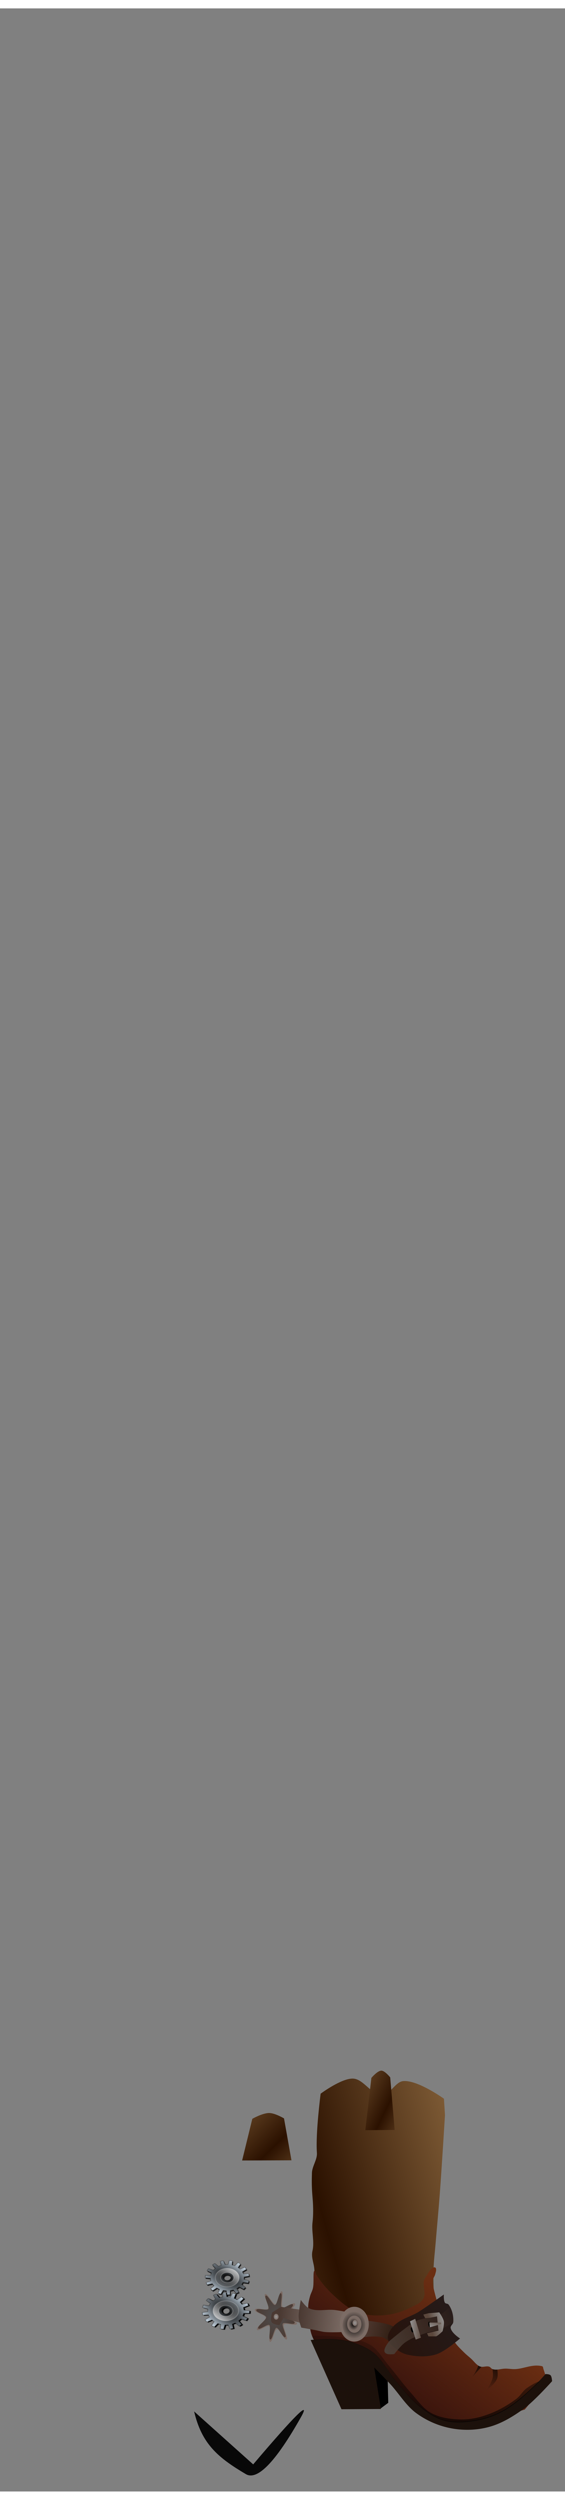 <svg class="shoes" width="86" height="380" viewBox="202.715 584.407 86.593 380.048" xmlns="http://www.w3.org/2000/svg" xmlns:xlink="http://www.w3.org/1999/xlink"><rect x="202.715" y="584.407" width="86.593" height="380.048" fill="#808080" stroke="none"/><defs><pattern id="h" patternTransform="scale(2.817)" xlink:href="#a"/><pattern id="g" patternTransform="scale(.294)" xlink:href="#b"/><pattern id="f" patternTransform="scale(.604)" xlink:href="#c"/><pattern id="e" patternTransform="translate(1024 446.51)" xlink:href="#d"/><pattern id="d" width="129.796" patternUnits="userSpaceOnUse" patternTransform="translate(834.11 482.88)" height="226.417"><path d="M21.601 52.341S45.887-9.088 80.173 3.769c34.287 12.858 62.857 54.286 38.567 77.143C94.458 103.77 24.458 185.202 5.89 152.34c-18.575-32.86 34.283-81.428 55.711-71.428 21.429 10 65.719-28.571 64.289 39.998-1.43 68.57-37.146 128.57-54.289 92.86S23.03 55.2 21.601 52.34z" fill-rule="evenodd" stroke="#053fa0" stroke-width="4" fill="#ffed00"/></pattern><pattern id="c" width="193.949" patternUnits="userSpaceOnUse" patternTransform="translate(1004.1 440.81)" height="232.117"><path fill-rule="evenodd" fill="#fff" d="M1004.1 440.81h193.95v231.73H1004.1z" transform="translate(-1004.1 -440.81)"/><path fill="url(#e)" d="M1024 446.51h129.8v226.42H1024z" transform="translate(-1004.1 -440.81)"/></pattern><pattern id="b" width="117.178" patternUnits="userSpaceOnUse" patternTransform="translate(979.85 512.49)" height="140.238"><path fill="url(#f)" d="M0 0h117.18v140.24H0z"/></pattern><pattern id="a" width="34.461" patternUnits="userSpaceOnUse" patternTransform="translate(979.85 611.48)" height="41.243"><path fill="url(#g)" d="M0 0h34.461v41.243H0z"/></pattern><linearGradient id="i" y2="207.8" gradientUnits="userSpaceOnUse" x2="633.77" y1="128.29" x1="403"><stop offset="0" stop-color="#805d37"/><stop offset=".5" stop-color="#2b1100"/><stop offset="1" stop-color="#805d37"/></linearGradient><linearGradient id="j" y2="311.65" gradientUnits="userSpaceOnUse" x2="461.27" y1="221.21" x1="402.61"><stop offset="0" stop-color="#6b2e12"/><stop offset="1" stop-color="#280b0b"/></linearGradient><radialGradient id="k" gradientUnits="userSpaceOnUse" cy="4.317" cx="-244.78" gradientTransform="matrix(1 0 0 .994 0 .028)" r="18.846"><stop offset="0" stop-color="#4d4d4d"/><stop offset="1" stop-color="#4c3b34"/></radialGradient><linearGradient id="l" y2="240.23" gradientUnits="userSpaceOnUse" x2="459.89" y1="227.03" x1="497.77"><stop offset="0" stop-color="#5e453e"/><stop offset="1" stop-color="#28170b"/></linearGradient><linearGradient id="m" y2="220.86" gradientUnits="userSpaceOnUse" x2="409.7" y1="340.76" x1="409.58"><stop offset="0"/><stop offset="1" stop-opacity="0"/></linearGradient><linearGradient id="n" y2="218.38" gradientUnits="userSpaceOnUse" x2="408.04" y1="253.29" x1="460.74"><stop offset="0" stop-color="#27130c"/><stop offset="1" stop-color="#241c1c"/></linearGradient><linearGradient id="o" y2="231.21" gradientUnits="userSpaceOnUse" x2="532.83" y1="229.45" x1="555.37"><stop offset="0" stop-color="#4a3932"/><stop offset="1" stop-color="#706059"/></linearGradient><linearGradient id="p" y2="226.61" gradientUnits="userSpaceOnUse" x2="540.23" y1="231.31" x1="503.58"><stop offset="0" stop-color="#7c6c65"/><stop offset="1" stop-color="#4a3932"/></linearGradient><linearGradient id="q" y2="222.58" gradientUnits="userSpaceOnUse" x2="415.8" y1="252.5" x1="473.35"><stop offset="0" stop-color="#483e37"/><stop offset="1" stop-color="#5c4336" stop-opacity="0"/></linearGradient><radialGradient id="r" gradientUnits="userSpaceOnUse" cy="429.19" cx="244.77" gradientTransform="matrix(1.111 0 0 1 -27.165 -.001)" r="12.446"><stop offset="0"/><stop offset="1" stop-opacity="0"/></radialGradient><radialGradient id="s" gradientUnits="userSpaceOnUse" cy="429.19" cx="244.77" r="12.446"><stop offset="0"/><stop offset="1" stop-opacity="0"/></radialGradient><radialGradient id="t" gradientUnits="userSpaceOnUse" cy="429.19" cx="244.77" r="12.446"><stop offset="0" stop-color="#999"/><stop offset="1" stop-color="#7c6c65"/></radialGradient><linearGradient id="u" y2="229.14" gradientUnits="userSpaceOnUse" x2="423.37" y1="232.88" x1="435.61"><stop offset="0" stop-color="#5b473c"/><stop offset="1" stop-color="#999"/></linearGradient><linearGradient id="v" y2="235.23" gradientUnits="userSpaceOnUse" x2="452.29" y1="235.23" x1="442.58"><stop offset="0" stop-color="#5b473c"/><stop offset="1" stop-color="#999"/></linearGradient><linearGradient id="w" y2="235.23" gradientUnits="userSpaceOnUse" x2="452.29" gradientTransform="rotate(76.091 329.474 274.051) scale(.7)" y1="235.23" x1="442.58"><stop offset="0" stop-color="#5b473c"/><stop offset="1" stop-color="#999"/></linearGradient><linearGradient id="x" y2="274.82" gradientUnits="userSpaceOnUse" x2="391.34" y1="252.52" x1="380.11"><stop offset="0"/><stop offset="1" stop-opacity="0"/></linearGradient><linearGradient id="y" y2="268.1" gradientUnits="userSpaceOnUse" x2="404.26" y1="256.07" x1="393.89"><stop offset="0"/><stop offset="1" stop-opacity="0"/></linearGradient><linearGradient id="z" y2="80.156" gradientUnits="userSpaceOnUse" x2="512.16" y1="116.66" x1="449.04"><stop offset="0" stop-color="#805d37"/><stop offset=".441" stop-color="#2b1100"/><stop offset="1" stop-color="#805d37"/></linearGradient><radialGradient id="B" gradientUnits="userSpaceOnUse" cx="-384.652" cy="247.711" r="37.73" gradientTransform="matrix(1.071 0 0 -1 5.524 486.995)"><stop offset="0" stop-color="#8b5e36"/><stop offset="1" stop-color="#412c19"/></radialGradient><linearGradient id="A" y2="80.156" gradientUnits="userSpaceOnUse" x2="512.16" y1="116.66" x1="449.04" gradientTransform="matrix(1.683 0 0 .798 -234.733 41.038)"><stop offset="0" stop-color="#805d37"/><stop offset=".441" stop-color="#2b1100"/><stop offset="1" stop-color="#805d37"/></linearGradient><linearGradient id="F" y2="225.15" gradientUnits="userSpaceOnUse" x2="323.33" gradientTransform="translate(-70.627 -33.885) scale(.392)" y1="125.69" x1="222.86"><stop offset="0" stop-color="#fff"/><stop offset="1" stop-opacity="0"/></linearGradient><radialGradient id="E" gradientUnits="userSpaceOnUse" cy="151.1" cx="257.44" gradientTransform="matrix(.579 -.501 .252 .291 -150.17 115.53)" r="70.871"><stop offset="0"/><stop offset="1" stop-color="#c6d5e2"/></radialGradient><linearGradient id="D" y2="225.15" gradientUnits="userSpaceOnUse" x2="323.33" gradientTransform="matrix(0 -.421 -.421 0 107.75 199.45)" y1="125.69" x1="222.86"><stop offset="0" stop-color="#fff"/><stop offset="1" stop-opacity="0"/></linearGradient><radialGradient id="C" gradientUnits="userSpaceOnUse" cy="151.1" cx="257.44" gradientTransform="matrix(.538 -.622 -.313 -.271 -52.682 284.85)" r="70.871"><stop offset="0"/><stop offset="1" stop-color="#c6d5e2"/></radialGradient></defs><path d="M261.03 951.765l1.19-.884-.113-4.484-2.606-1.835 1.53 7.203z"/><path d="M433.13 196.03c-.217-5.831-1.105-11.618-1.681-17.425-1.07-10.79-2.319-21.562-3.297-32.36-1.578-17.408-4.149-52.274-4.149-52.274l.83-10.787s20.935-12.522 32.36-11.616c6.293.499 10.285 8.912 16.595 9.127 8.533.291 14.699-10.508 23.233-10.787 9.189-.3 25.722 9.957 25.722 9.957s4.114 26.049 2.963 38.998c-.397 4.475 3.788 8.787 3.949 13.276.082 2.279.159 5.665.093 7.945-.134 4.634-.389 5.947-.784 10.567-.356 4.17-.427 9.711.208 13.848.98 6.382-1.692 12.872.07 19.084 1.219 4.299-1.238 7.987-1.521 12.446-.36 5.684-8.297 14.935-8.297 14.935l-23.706 21.09-11.973 4.632-51.103-18.254s.766-14.939.489-22.403l-.001.001z" fill="url(#i)" transform="matrix(-.193 0 0 .232 352.747 885.041)"/><path d="M342.87 270.37s1.634-5.995 2.934-8.801c.316-.684.14-1.73 1.173-1.933 7.599-1.496 14.059 1.611 21.122 1.933 2.944.135 5.947-.467 8.924-.286 3.148.193 6.269 1.143 9.264.286.962-.275 1.588-1.301 2.547-1.587 2.385-.712 5.11.633 7.467-.17 2.762-.941 4.705-3.453 7.053-5.186 1.869-1.379 3.821-2.655 5.601-4.148 2.773-2.326 5.766-4.532 7.882-7.468 7.454-10.338 12.734-22.372 16.18-34.642.508-1.809.952-3.752.623-5.601-.245-1.37-1.481-2.397-1.867-3.734-.387-1.335-1.196-2.999-.415-4.148.283-.417.964-.537 1.452-.415 2.799.7 4.416 3.766 6.223 6.015.661.823 1.363 1.684 1.659 2.697 1.07 3.65-1.66 8.095.208 11.409 1.846 3.276 6.083 4.542 9.542 6.016 6.881 2.93 14.319 4.872 21.781 5.393 7.351.513 15.003.066 21.988-2.282 7.205-2.422 13.538-7.108 19.499-11.824 4.716-3.731 9.07-8.031 12.654-12.861.516-.696.38-2.23 1.244-2.282 1.471-.087.256 7.714 1.245 11.409.488 1.825 1.684 3.395 2.282 5.186.674 2.021 1.292 4.099 1.452 6.223.198 2.628-.324 5.264-.622 7.883-.372 3.264-.487 6.609-1.452 9.749-.609 1.981-1.564 3.866-2.697 5.601-.349.534-1.245 1.452-1.245 1.452l-31.945 2.697-27.381 19.499-25.929 26.967-37.338 6.015-43.354-11.202-17.754-17.86z" fill="url(#j)" transform="matrix(-.193 0 0 .232 352.747 885.041)"/><path d="M287.328 947.575s-2.697 3.013-4.26 4.157c-1.689 1.236-3.506 2.339-5.438 2.853-1.917.512-3.953.56-5.891.176a13.204 13.204 0 0 1-5.245-2.31c-1.571-1.158-2.671-3.05-4.046-4.524-.778-.835-2.379-2.446-2.379-2.446l1.02 6.346-6.038.04-4.726-10.6s2.343-.216 3.513-.135c1.029.071 2.067.207 3.059.544 1.107.376 2.23.839 3.172 1.63 1.4 1.176 2.283 3.06 3.512 4.485 1.084 1.255 2.14 2.58 3.4 3.573 1.152.91 2.392 1.77 3.738 2.134 1.621.44 3.34.287 4.985 0a13.096 13.096 0 0 0 4.192-1.495c1.895-1.072 3.563-2.663 5.212-4.212.425-.4 1.2-1.304 1.2-1.304s.593-.025.793.192c.193.21.227.896.227.896z" fill="#1c110b"/><path d="M244.114 941.552c.348.133.672-1.894 1.034-1.946.38-.056 1.159 1.78 1.502 1.572.327-.198-.653-1.914-.428-2.26.237-.362 1.879.309 2-.129.115-.416-1.58-.764-1.625-1.2-.047-.456 1.512-1.458 1.336-1.869-.167-.391-1.616.79-1.906.522-.305-.282.244-2.279-.12-2.424-.347-.137-.635 1.928-.998 1.98-.381.053-1.223-1.783-1.562-1.571-.324.201.68 1.881.454 2.228-.237.363-1.914-.256-2.032.183-.113.417 1.612.772 1.66 1.206.051.456-1.516 1.439-1.34 1.848.166.389 1.595-.813 1.882-.54.301.285-.222 2.26.143 2.4z" fill="#7c6c65"/><path transform="matrix(-.122 .124 .103 .147 214.638 967.373)" d="M-229.07 15.048c-1.105 1.765-8.741-4.408-10.48-3.265-1.827 1.199.417 10.736-1.719 11.243-2.034.483-3.03-9.357-5.07-9.784-2.143-.449-7.242 8.034-9.112 6.89-1.781-1.089 4.538-8.594 3.398-10.34-1.197-1.833-11.063.263-11.558-1.876-.472-2.037 9.469-3.079 9.908-5.121.461-2.145-8.058-7.379-6.914-9.246 1.089-1.777 8.681 4.669 10.421 3.517 1.826-1.21-.14-10.975 1.99-11.458 2.029-.46 2.81 9.341 4.858 9.768 2.15.448 7.557-7.973 9.417-6.816 1.77 1.102-4.655 8.742-3.533 10.497C-236.287.9-226.44-1.298-225.95.833c.466 2.029-9.45 2.922-9.864 4.967-.434 2.147 7.904 7.395 6.744 9.249v-.001z" fill="url(#k)"/><path d="M490.98 240.83s-12.287-1.768-18.031 0c-3.996 1.23-10.372 7.053-10.372 7.053l-7.053-9.542s7.782-4.476 12.031-5.808c5.879-1.843 18.254-2.904 18.254-2.904l5.171 11.201z" fill="url(#l)" transform="matrix(-.193 0 0 .232 352.747 885.041)"/><path d="M525.38 239.56c-5.683.048-13.212.244-18 .844-8.29 1.038-17.081 1.504-24.469 5.406-5.709 3.016-9.485 8.759-14.094 13.281-6.072 5.959-11.602 12.468-17.844 18.25-4.897 4.536-9.316 10.008-15.344 12.875-7.25 3.449-15.631 4.356-23.656 4.562-6.98.18-14.04-.975-20.75-2.906-8.447-2.431-16.629-6.121-24.062-10.812-3.07-1.937-5.119-5.249-8.281-7.031-3.198-1.802-6.693-3.678-10.281-4.531.599.527 1.17 1.026 1.656 1.406 8.541 6.689 17.189 13.557 27 18.188 6.827 3.222 14.248 5.382 21.719 6.469 8.515 1.239 17.419 1.895 25.812 0 6.972-1.574 13.373-5.29 19.344-9.219 6.518-4.288 12.014-10.017 17.625-15.438 6.368-6.152 10.933-14.266 18.188-19.344 4.881-3.417 10.674-5.408 16.406-7.031 5.136-1.455 10.514-2.069 15.844-2.375 4.523-.26 12.062.189 15.75.437a24.49 24.49 0 0 0 1.656-3.031c-1.214-.002-2.59-.014-4.219 0z" fill="url(#m)" transform="matrix(-.193 0 0 .232 352.747 885.041)"/><path d="M412.05 241.38s11.795 8.522 18.669 10.372c7.213 1.94 15.045 1.699 22.403.415 3.061-.534 6.104-1.63 8.712-3.319 2.955-1.914 6.904-3.993 7.468-7.468.446-2.747-1.758-5.507-3.734-7.468-5.576-5.532-14.223-6.684-21.158-10.372-6.618-3.518-19.499-11.202-19.499-11.202s.285 3.956-.83 5.394c-.645.832-2.195.466-2.904 1.244-2.737 3.008-4.132 7.569-3.733 11.616.139 1.417 2.292 2.327 2.074 3.734-.523 3.384-7.468 7.053-7.468 7.053v.001z" fill="url(#n)" transform="matrix(-.193 0 0 .232 352.747 885.041)"/><path d="M537.26 222.58l17.01-2.074 7.053 3.733s1.574 4.497.415 6.224c-1.219 1.815-6.223 2.074-6.223 2.074l-3.319-4.564-16.18 3.734 1.244-9.127z" fill="url(#o)" transform="matrix(-.193 0 0 .232 352.747 885.041)"/><path d="M502.41 223.82s6.071-.945 9.127-1.245c6.894-.675 14.329 1.37 20.744-1.244 2.542-1.036 6.223-5.393 6.223-5.393s.618 2.754.83 4.148c.398 2.612 1.116 5.256.83 7.883-.237 2.173-2.075 6.223-2.075 6.223s-7.472 1.072-11.202 1.659c-2.493.393-4.952 1.037-7.467 1.245-4.994.413-15.031 0-15.031 0-4.234-6.668.302-4.526-1.979-13.276z" fill="url(#p)" transform="matrix(-.193 0 0 .232 352.747 885.041)"/><path d="M254.794 938.848c0 1.471.994 2.664 2.22 2.664 1.227 0 2.221-1.193 2.221-2.664 0-1.47-.994-2.663-2.22-2.663-1.227 0-2.221 1.192-2.221 2.663z" fill="#7c6c65"/><path d="M416.53 230.39s7.305 3.788 11.202 5.053c3.895 1.264 8.102 1.335 12.031 2.489 5.544 1.628 11.254 3.203 16.18 6.223 3.172 1.945 8.297 7.468 8.297 7.468s4.687.638 6.638-.415c.609-.328 1.216-.969 1.245-1.66.111-2.606-4.149-6.637-4.149-6.637s-7.374-5.125-11.202-7.468c-3.379-2.069-6.673-4.387-10.372-5.808-2.912-1.12-6.097-1.33-9.127-2.075-3.89-.956-8.022-1.306-11.616-3.074-2.035-1.001-5.393-4.149-5.393-4.149s-2.854 3.073-3.51 5c-.544 1.596-.224 5.053-.224 5.053z" fill="url(#q)" transform="matrix(-.193 0 0 .232 352.747 885.041)"/><path d="M257.22 429.19c0 6.874-5.572 12.446-12.446 12.446s-12.446-5.572-12.446-12.446 5.572-12.446 12.446-12.446 12.446 5.572 12.446 12.446z" transform="matrix(-.14 0 0 .168 291.234 866.88)" fill="url(#r)"/><path d="M255.915 938.849c0 .728.492 1.318 1.099 1.318s1.099-.59 1.099-1.318c0-.728-.492-1.318-1.1-1.318-.606 0-1.098.59-1.098 1.318z" fill="#7c6c65"/><path d="M257.22 429.19c0 6.874-5.572 12.446-12.446 12.446s-12.446-5.572-12.446-12.446 5.572-12.446 12.446-12.446 12.446 5.572 12.446 12.446z" transform="matrix(-.063 0 0 .075 272.327 906.642)" fill="url(#s)"/><path d="M257.22 429.19c0 6.874-5.572 12.446-12.446 12.446s-12.446-5.572-12.446-12.446 5.572-12.446 12.446-12.446 12.446 5.572 12.446 12.446z" transform="matrix(-.03 0 0 .036 264.45 923.209)" fill="url(#t)"/><path d="M439.74 227.94c-1.173 0-4.107-.293-4.107-.293l-5.28-.88-1.174 9.387 9.094 1.76-1.173 2.054h-5.867c-1.174 0-5.334-3.401-5.334-3.401s-1.432-4.32-1-6.454c.465-2.298 3.693-5.987 3.693-5.987l8.508.587 4.107.88-1.467 2.347z" fill="url(#u)" transform="matrix(-.193 0 0 .232 352.747 885.041)"/><path d="M265.722 939.79c.07.218.193.365.273.328.08-.037.088-.245.017-.464-.071-.218-.193-.365-.273-.328-.08.038-.088.245-.017.464z"/><path d="M447.65 228.39l-4.564 12.446 4.149 1.245 4.564-12.031-4.149-1.66z" fill="url(#v)" transform="matrix(-.193 0 0 .232 352.747 885.041)"/><path d="M268.37 938.913c.034.23.13.404.215.386.085-.018.126-.22.092-.45-.033-.232-.13-.405-.214-.387-.085.018-.126.22-.092.45z"/><path d="M436.45 230.88l-9.271-.006-.05 1.028 8.892 2.076.429-3.098z" fill="url(#w)" transform="matrix(-.193 0 0 .232 352.747 885.041)"/><path d="M257.22 429.19c0 6.874-5.572 12.446-12.446 12.446s-12.446-5.572-12.446-12.446 5.572-12.446 12.446-12.446 12.446 5.572 12.446 12.446z" transform="matrix(-.03 0 0 .036 252.383 922.26)" fill="url(#t)"/><path d="M386.28 261.56c-1.265.362-2.542.402-3.844.313-.316 2.042-.45 4.2.094 5.656 1.404 3.759 8.812 8.219 8.812 8.219s-4.615-5.426-5.281-8.782c-.287-1.447-.11-3.466.219-5.406z" fill="url(#x)" transform="matrix(-.193 0 0 .232 352.747 885.041)"/><path d="M397.53 259.25c-.392.211-.793.417-1.219.563-.402.137-.829.185-1.25.218l7.438 6.938s-3.727-4.393-4.969-7.719z" fill="url(#y)" transform="matrix(-.193 0 0 .232 352.747 885.041)"/><path d="M487.27 103.94l-23.292-.144 3.524-34.68s4.238-4.415 7.004-4.449c3.092-.039 7.951 4.778 7.951 4.778l4.813 34.495z" fill="url(#z)" transform="matrix(-.193 0 0 .232 352.747 885.041)"/><path d="M585.097 123.933l-39.188-.114 5.929-27.659s7.131-3.521 11.784-3.548c5.202-.031 13.377 3.811 13.377 3.811l8.098 27.51z" fill="url(#A)" transform="matrix(-.193 0 0 .232 352.747 885.041)"/><path d="M-453.981 348.439c27.561-46.943 23.508 4.543 38.909 0 13.033-3.844 22.759-4.601 29.182-2.271 28.19 10.227 26.569-12.487-4.863-68.143-16.281-28.827-14.66-61.385 4.863-97.672 8.681-16.137-27.74-54.615-31.613-45.428-13.088 31.041-33.362 12.606-26.751 72.685" transform="translate(129.04 999.03) scale(.27)" stroke="#000" fill="url(#B)"/><g><g stroke-linejoin="round" stroke-linecap="round"><path d="M66.677 87.548a29.487 29.487 0 0 1-.671 4.095 833.847 833.847 0 0 0-7.084-.447 22.57 22.57 0 0 1-1.396 3.581 689.758 689.758 0 0 0 5.544 4.411 29.864 29.864 0 0 1-2.278 3.472c-2.328-1.22-4.44-2.32-6.294-3.274a23.451 23.451 0 0 1-2.7 2.704c.955 1.85 2.055 3.95 3.279 6.28-1.107.84-2.269 1.6-3.489 2.29a977.579 977.579 0 0 0-4.398-5.55c-1.143.57-2.34 1.03-3.582 1.4.118 2.09.262 4.46.435 7.08-1.336.32-2.696.56-4.095.69-.642-2.54-1.233-4.83-1.764-6.85-.344.02-.693.03-1.041.03-.965 0-1.909-.07-2.844-.19-.741 1.96-1.581 4.19-2.488 6.65-1.37-.25-2.706-.58-4.003-1.01.443-2.57.836-4.91 1.172-6.98a22.165 22.165 0 0 1-3.595-1.75c-1.481 1.5-3.141 3.19-4.964 5.07-1.132-.78-2.2-1.62-3.213-2.54 1.445-2.16 2.758-4.13 3.911-5.89a22.65 22.65 0 0 1-2.62-3.133 835.966 835.966 0 0 0-6.61 2.623 29.747 29.747 0 0 1-1.896-3.624 876.091 876.091 0 0 0 5.964-3.792 22.62 22.62 0 0 1-1.145-4.016c-2.12-.098-4.491-.189-7.084-.289a29.822 29.822 0 0 1-.25-3.845v-.198a934.71 934.71 0 0 0 6.978-1.027c.077-1.446.297-2.851.632-4.213a869.942 869.942 0 0 0-6.346-3.147 29.466 29.466 0 0 1 1.422-3.766c2.488.704 4.77 1.335 6.82 1.896a22.805 22.805 0 0 1 2.331-3.595 922.106 922.106 0 0 0-4.516-5.464 29.803 29.803 0 0 1 2.844-2.831 836.364 836.364 0 0 0 5.451 4.503 22.685 22.685 0 0 1 3.608-2.33c-.564-2.052-1.206-4.334-1.909-6.821a29.541 29.541 0 0 1 3.765-1.422 823.952 823.952 0 0 0 3.161 6.36 22.56 22.56 0 0 1 4.213-.632 932.18 932.18 0 0 0 1.027-6.992h.184c1.308 0 2.596.099 3.858.263.101 2.597.191 4.964.29 7.084 1.394.258 2.737.633 4.029 1.133a773.248 773.248 0 0 0 3.792-5.965 29.656 29.656 0 0 1 3.595 1.896 787.431 787.431 0 0 0-2.607 6.61 22.982 22.982 0 0 1 3.121 2.607 861.229 861.229 0 0 0 5.885-3.898 29.91 29.91 0 0 1 2.555 3.226 866.431 866.431 0 0 0-5.07 4.978 22.745 22.745 0 0 1 1.752 3.568c2.064-.338 4.398-.729 6.965-1.172a29.5 29.5 0 0 1 1.027 4.003 743.083 743.083 0 0 0-6.663 2.489c.118.934.185 1.891.185 2.857 0 .352-.011.692-.027 1.04 2.017.532 4.313 1.122 6.847 1.764zm-24.596-2.804a4.945 4.945 0 0 0-4.938-4.938c-2.721 0-4.924 2.216-4.924 4.938a4.922 4.922 0 0 0 4.924 4.924c2.722 0 4.938-2.203 4.938-4.924z" stroke-opacity=".267" stroke="#000" stroke-width="1.269" transform="matrix(-.122 0 0 .095 242.049 928.83)"/><path d="M68.247 86.764a29.686 29.686 0 0 1-.671 4.095 837.024 837.024 0 0 0-7.084-.448 22.57 22.57 0 0 1-1.396 3.581 706.423 706.423 0 0 0 5.543 4.411 29.42 29.42 0 0 1-2.278 3.477 626.808 626.808 0 0 0-6.294-3.279 22.632 22.632 0 0 1-2.699 2.699c.954 1.85 2.055 3.96 3.279 6.28a29.693 29.693 0 0 1-3.489 2.29 724.373 724.373 0 0 0-4.398-5.54 22.217 22.217 0 0 1-3.582 1.39c.118 2.09.262 4.47.435 7.09-1.336.32-2.696.55-4.095.68a708.15 708.15 0 0 0-1.765-6.84 35.8 35.8 0 0 1-1.04.02c-.966 0-1.91-.06-2.844-.18-.741 1.96-1.582 4.19-2.489 6.65a29.615 29.615 0 0 1-4.002-1.02c.443-2.57.836-4.91 1.171-6.98a22.196 22.196 0 0 1-3.594-1.75c-1.482 1.5-3.141 3.2-4.964 5.07a29.052 29.052 0 0 1-3.213-2.54c1.445-2.16 2.758-4.13 3.911-5.88a23.072 23.072 0 0 1-2.621-3.138c-1.972.772-4.184 1.651-6.61 2.621a29.716 29.716 0 0 1-1.896-3.621 899.424 899.424 0 0 0 5.965-3.793 22.536 22.536 0 0 1-1.145-4.016c-2.12-.098-4.491-.189-7.084-.289a29.822 29.822 0 0 1-.25-3.845v-.198c2.552-.368 4.886-.709 6.978-1.027.077-1.445.297-2.851.632-4.213a857.102 857.102 0 0 0-6.347-3.147 29.41 29.41 0 0 1 1.423-3.766c2.487.704 4.77 1.335 6.82 1.896a22.68 22.68 0 0 1 2.331-3.594 856.355 856.355 0 0 0-4.517-5.465 29.93 29.93 0 0 1 2.845-2.831 836.364 836.364 0 0 0 5.451 4.503 22.685 22.685 0 0 1 3.608-2.33 952.46 952.46 0 0 0-1.91-6.821 29.555 29.555 0 0 1 3.766-1.422 864.348 864.348 0 0 0 3.16 6.36 22.583 22.583 0 0 1 4.214-.632c.318-2.095.658-4.434 1.027-6.992h.184c1.307 0 2.595.099 3.858.263.1 2.597.191 4.964.29 7.084 1.394.258 2.737.633 4.029 1.133a804.863 804.863 0 0 0 3.792-5.965 29.656 29.656 0 0 1 3.595 1.896 787.431 787.431 0 0 0-2.607 6.61 22.973 22.973 0 0 1 3.12 2.607 895.596 895.596 0 0 0 5.886-3.897 29.707 29.707 0 0 1 2.554 3.226 835.354 835.354 0 0 0-5.069 4.977 22.653 22.653 0 0 1 1.751 3.568c2.065-.338 4.398-.729 6.966-1.172.43 1.296.777 2.635 1.027 4.003a775.176 775.176 0 0 0-6.663 2.489c.117.934.185 1.891.185 2.857 0 .352-.011.692-.027 1.04 2.017.532 4.313 1.122 6.847 1.765zm-24.596-2.805a4.945 4.945 0 0 0-4.938-4.938c-2.721 0-4.924 2.217-4.924 4.938s2.203 4.924 4.924 4.924c2.722 0 4.938-2.203 4.938-4.924z" stroke-opacity=".267" stroke="#000" stroke-width="1.269" fill="url(#C)" transform="matrix(-.122 0 0 .095 242.049 928.83)"/><path d="M54.79 83.959c0 8.871-7.205 16.061-16.077 16.061-8.871 0-16.064-7.19-16.064-16.061s7.193-16.077 16.064-16.077c8.872 0 16.077 7.206 16.077 16.077zm-7.281 0c0-4.855-3.941-8.796-8.796-8.796s-8.796 3.941-8.796 8.796 3.941 8.796 8.796 8.796 8.796-3.941 8.796-8.796z" stroke-opacity=".183" stroke="#fff" stroke-width="1.479" fill="url(#D)" transform="matrix(-.122 0 0 .095 242.049 928.83)"/><path d="M33.538 4.475c-1.299.122-2.573.33-3.814.625.161 2.442.306 4.656.417 6.598a20.886 20.886 0 0 0-3.335 1.3 671.344 671.344 0 0 1-4.109-5.163 27.67 27.67 0 0 0-3.237 2.121 697.262 697.262 0 0 1 3.053 5.862 21.394 21.394 0 0 0-2.514 2.514 713.807 713.807 0 0 1-5.849-3.053 27.597 27.597 0 0 0-2.134 3.249 790.52 790.52 0 0 1 5.163 4.096 21.03 21.03 0 0 0-1.3 3.336 651.842 651.842 0 0 1-6.598-.405 27.424 27.424 0 0 0-.638 3.814 703.07 703.07 0 0 1 6.377 1.644c-.014.32-.024.644-.024.968 0 .9.062 1.779.172 2.649-1.826.691-3.9 1.473-6.194 2.318.232 1.276.544 2.52.945 3.728 2.394-.412 4.573-.779 6.499-1.091.451 1.168.99 2.29 1.631 3.348a821.813 821.813 0 0 1-4.721 4.623 27.576 27.576 0 0 0 2.367 2.992 734.647 734.647 0 0 1 5.482-3.642 21.239 21.239 0 0 0 2.918 2.44 863.73 863.73 0 0 1-2.44 6.157 27.756 27.756 0 0 0 3.372 1.766c1.287-2.042 2.47-3.9 3.532-5.556 1.198.462 2.45.829 3.741 1.067.091 1.974.176 4.182.269 6.598a27.84 27.84 0 0 0 3.581.233h.184c.343-2.378.661-4.551.957-6.5a21.046 21.046 0 0 0 3.924-.588 834.27 834.27 0 0 1 2.931 5.911 27.441 27.441 0 0 0 3.507-1.325 796.132 796.132 0 0 1-1.766-6.352 21.155 21.155 0 0 0 3.348-2.171 839.569 839.569 0 0 1 5.09 4.206 27.683 27.683 0 0 0 2.636-2.648 845.138 845.138 0 0 1-4.194-5.077 21.202 21.202 0 0 0 2.171-3.361 855.18 855.18 0 0 1 6.352 1.779c.519-1.13.961-2.302 1.325-3.508a746.341 746.341 0 0 1-5.923-2.943c.311-1.269.517-2.577.588-3.924 1.951-.297 4.129-.613 6.512-.957v-.172c0-1.217-.092-2.417-.245-3.593a845.166 845.166 0 0 1-6.598-.27 20.859 20.859 0 0 0-1.055-3.752 753.732 753.732 0 0 1 5.556-3.532 27.656 27.656 0 0 0-1.766-3.348 719.791 719.791 0 0 1-6.156 2.428 21.394 21.394 0 0 0-2.429-2.906 860.643 860.643 0 0 1 3.63-5.482 27.808 27.808 0 0 0-3.004-2.38 762.315 762.315 0 0 1-4.636 4.722 21.284 21.284 0 0 0-3.323-1.631c.314-1.923.679-4.096 1.091-6.487a27.447 27.447 0 0 0-3.728-.957A701.877 701.877 0 0 1 38.811 11a21.429 21.429 0 0 0-2.661-.172c-.327 0-.645.01-.969.025a707.922 707.922 0 0 1-1.643-6.377zm2.612 22.908a4.605 4.605 0 0 1 4.599 4.598 4.595 4.595 0 0 1-4.599 4.587 4.585 4.585 0 0 1-4.586-4.587c0-2.534 2.052-4.598 4.586-4.598z" stroke-opacity=".267" stroke="#000" stroke-width="1.182" fill="#1a1a1a" transform="matrix(-.122 0 0 .095 242.049 928.83)"/><path d="M34.323 2.905c-1.299.122-2.573.33-3.814.625.161 2.442.306 4.656.417 6.598a21.03 21.03 0 0 0-3.336 1.3 687.639 687.639 0 0 1-4.108-5.163 27.67 27.67 0 0 0-3.237 2.122 677.062 677.062 0 0 1 3.053 5.862 21.318 21.318 0 0 0-2.514 2.514 749.201 749.201 0 0 1-5.849-3.054 27.61 27.61 0 0 0-2.134 3.25 757.996 757.996 0 0 1 5.163 4.096 21.019 21.019 0 0 0-1.3 3.335 678.255 678.255 0 0 1-6.598-.404 27.4 27.4 0 0 0-.638 3.814c2.36.598 4.499 1.148 6.377 1.643-.014.32-.024.645-.024.969 0 .899.062 1.779.171 2.649-1.825.69-3.899 1.473-6.193 2.317.232 1.276.544 2.52.945 3.729 2.393-.413 4.573-.779 6.499-1.092.451 1.169.989 2.29 1.631 3.348a789.86 789.86 0 0 1-4.721 4.623 27.587 27.587 0 0 0 2.367 2.993 738.25 738.25 0 0 1 5.481-3.643c.897.9 1.874 1.714 2.919 2.441a884.113 884.113 0 0 1-2.44 6.156 27.477 27.477 0 0 0 3.372 1.766 835.75 835.75 0 0 1 3.532-5.555 21.14 21.14 0 0 0 3.74 1.067c.092 1.974.177 4.182.27 6.597 1.174.153 2.366.233 3.581.233h.184c.343-2.378.66-4.551.957-6.499A21.13 21.13 0 0 0 42 50.953a834.27 834.27 0 0 1 2.931 5.911 27.437 27.437 0 0 0 3.507-1.324 795.605 795.605 0 0 1-1.766-6.353 21.085 21.085 0 0 0 3.348-2.171 842.168 842.168 0 0 1 5.09 4.207 27.928 27.928 0 0 0 2.636-2.649 845.138 845.138 0 0 1-4.194-5.077 21.239 21.239 0 0 0 2.171-3.36c1.911.524 4.036 1.123 6.352 1.778.518-1.13.96-2.302 1.325-3.508a714.77 714.77 0 0 1-5.924-2.943c.312-1.269.518-2.577.589-3.924 1.951-.297 4.129-.613 6.512-.957v-.171a27.83 27.83 0 0 0-.245-3.593c-2.419-.094-4.623-.178-6.598-.27a20.975 20.975 0 0 0-1.055-3.753 753.732 753.732 0 0 1 5.556-3.532 27.656 27.656 0 0 0-1.766-3.348 742.185 742.185 0 0 1-6.157 2.429 21.323 21.323 0 0 0-2.428-2.907 852.716 852.716 0 0 1 3.63-5.482 27.82 27.82 0 0 0-3.004-2.379 787.532 787.532 0 0 1-4.636 4.722 21.152 21.152 0 0 0-3.323-1.631c.314-1.923.679-4.096 1.091-6.488a27.485 27.485 0 0 0-3.728-.956 698.027 698.027 0 0 1-2.318 6.205 21.39 21.39 0 0 0-2.661-.172c-.328 0-.645.01-.969.025a702.411 702.411 0 0 1-1.643-6.377zm2.612 22.908a4.605 4.605 0 0 1 4.599 4.599c0 2.534-2.064 4.586-4.599 4.586a4.584 4.584 0 0 1-4.586-4.586c0-2.535 2.052-4.6 4.586-4.6z" stroke-opacity=".267" stroke="#000" stroke-width="1.182" fill="url(#E)" transform="matrix(-.122 0 0 .095 242.049 928.83)"/><path d="M36.935 15.438c-8.262 0-14.961 6.711-14.961 14.974 0 8.262 6.699 14.961 14.961 14.961 8.263 0 14.974-6.699 14.974-14.961 0-8.263-6.711-14.974-14.974-14.974zm0 6.782a8.195 8.195 0 0 1 8.192 8.192c0 4.521-3.67 8.192-8.192 8.192s-8.192-3.671-8.192-8.192a8.195 8.195 0 0 1 8.192-8.192z" stroke-opacity=".183" stroke="#fff" stroke-width="1.378" fill="url(#F)" transform="matrix(-.122 0 0 .095 242.049 928.83)"/></g></g><path d="M232.465 952.202c1.168 4.953 3.609 7.043 7.927 9.594 1.761 1.041 4.577-1.866 8.448-8.719 1.546-2.738-.895-.328-7.322 7.231" fill="#080808"/></svg>